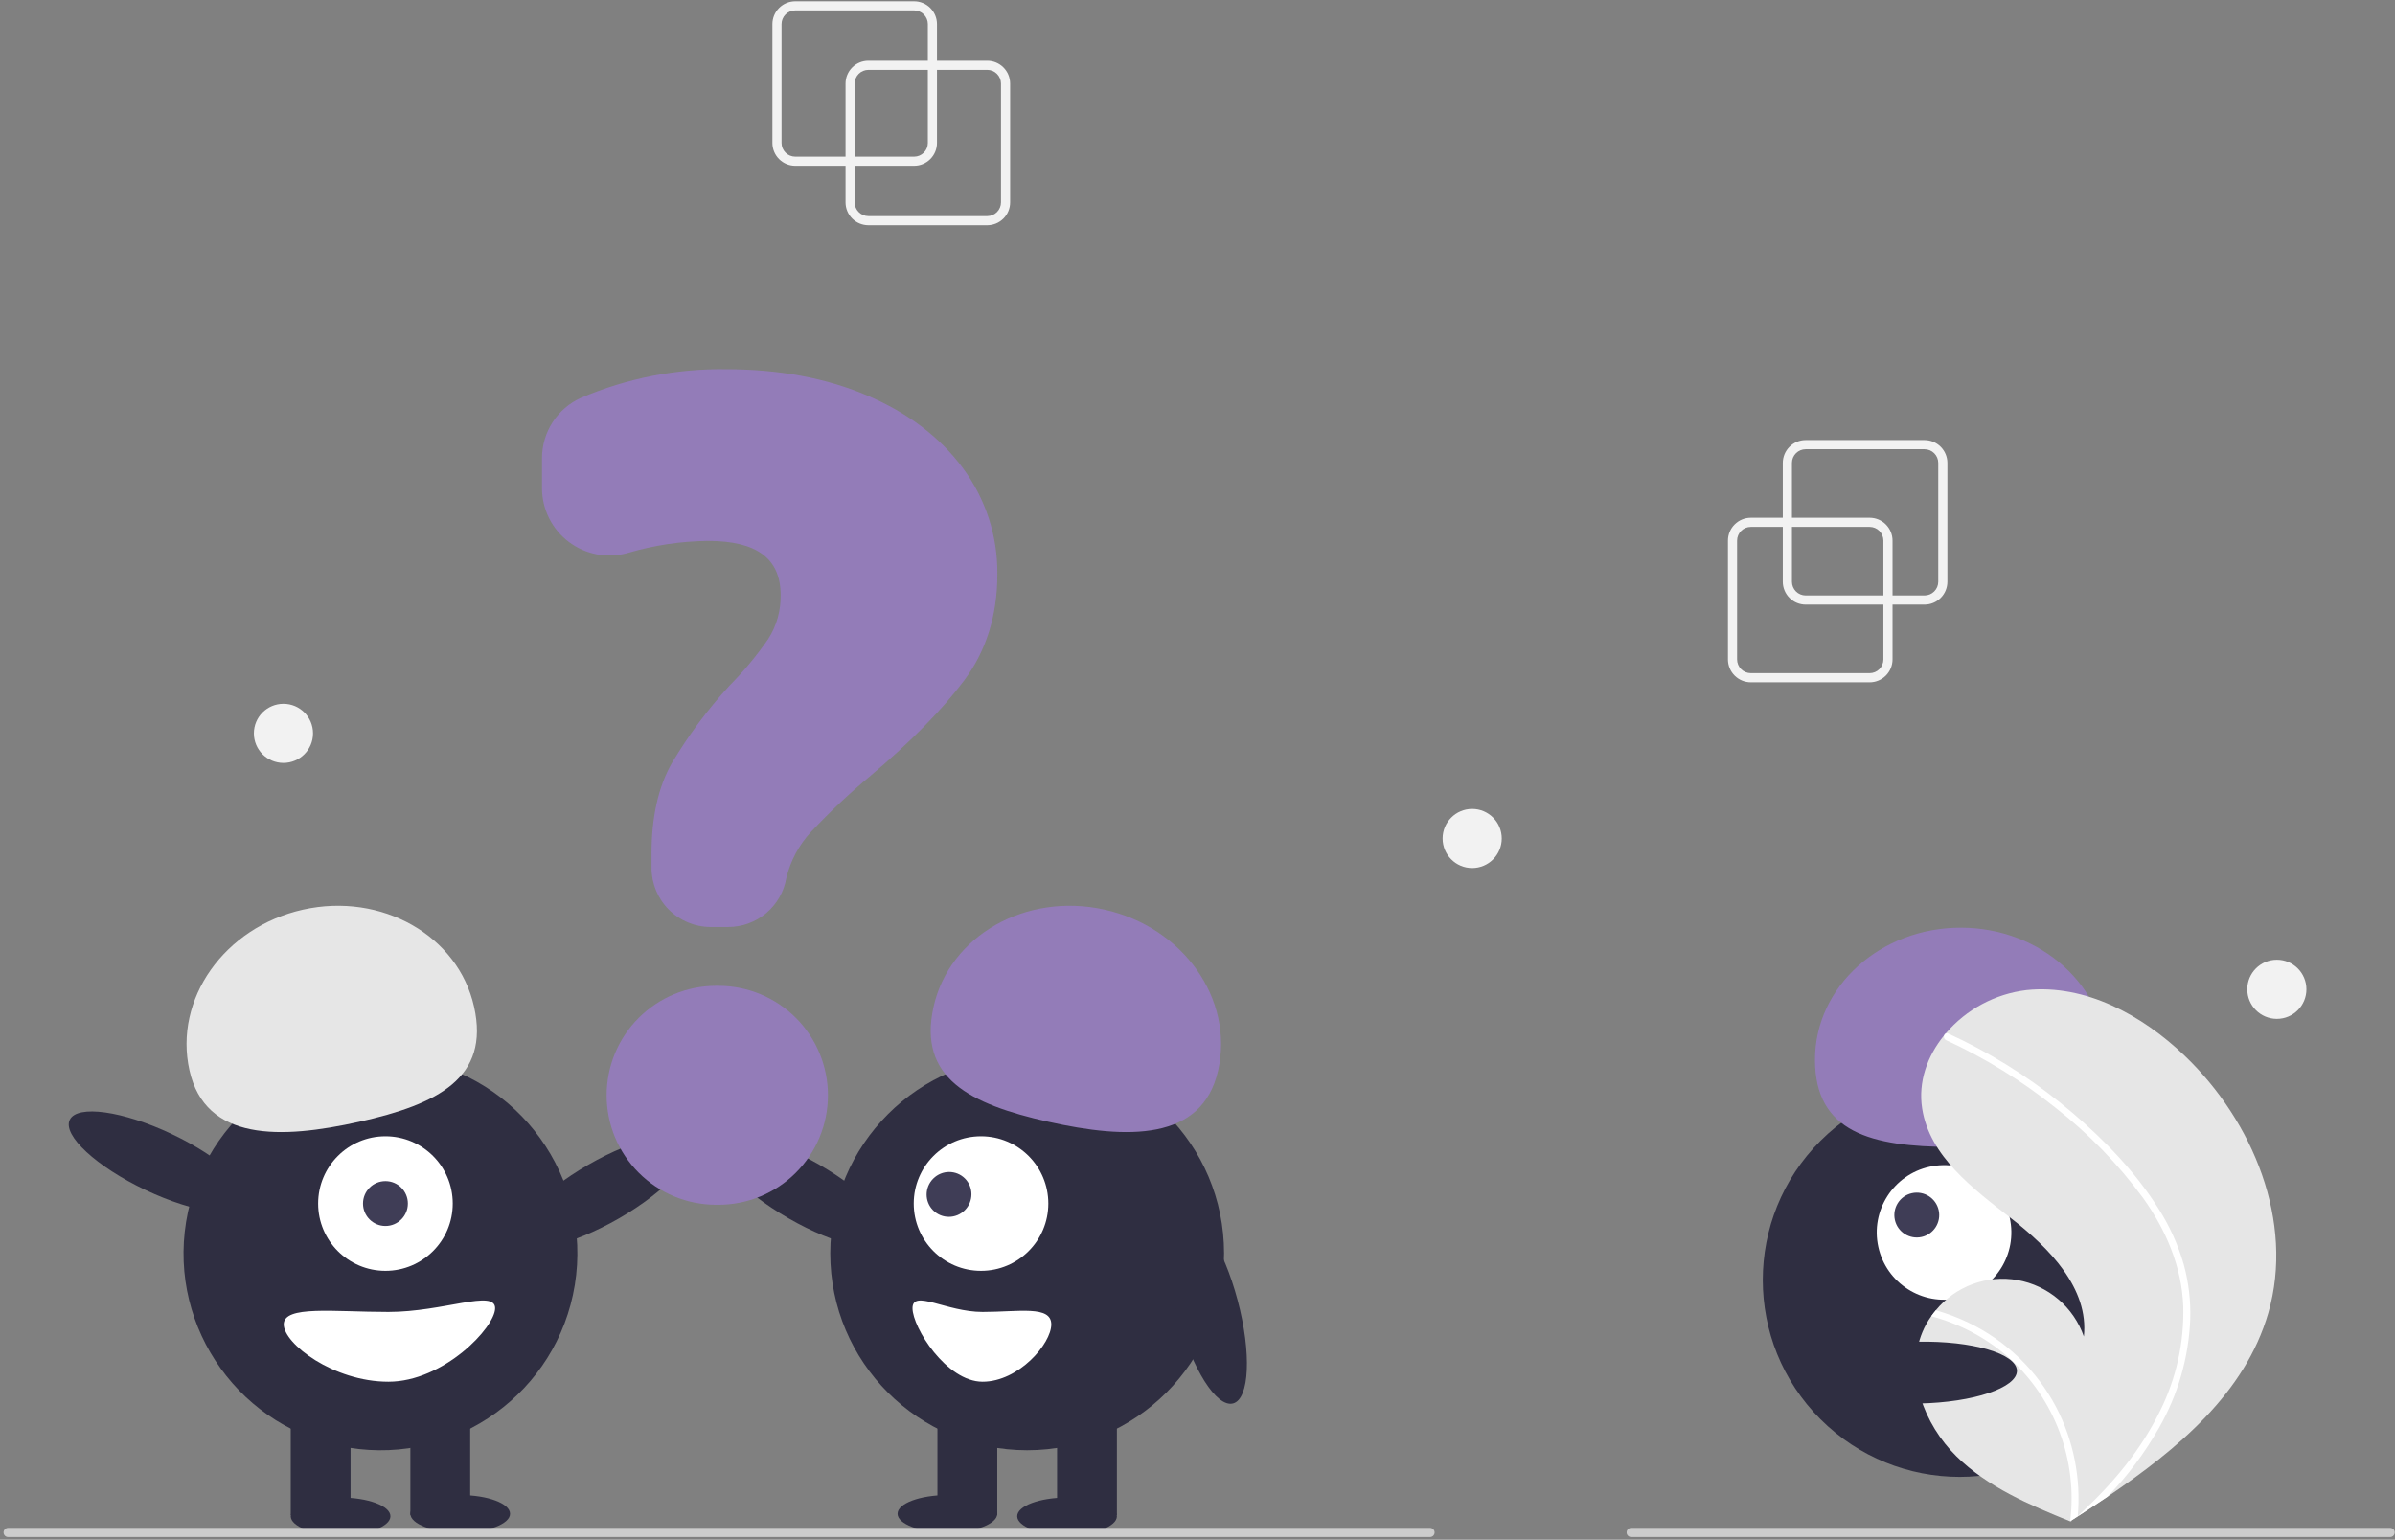 <svg width="622" height="400" viewBox="0 0 622 400" fill="none" xmlns="http://www.w3.org/2000/svg">
<rect x="0" y="0" width="622" height="400" fill="#808080" stroke="none"/>
<g clip-path="url(#clip0)">
<path d="M545.107 368.691C565.078 348.721 565.078 316.343 545.107 296.372C525.137 276.402 492.759 276.402 472.788 296.372C452.818 316.343 452.818 348.721 472.788 368.691C492.759 388.662 525.137 388.662 545.107 368.691Z" fill="#2F2E41"/>
<path d="M508.662 337.236C518.086 335.15 524.035 325.818 521.949 316.394C519.863 306.97 510.532 301.021 501.107 303.107C491.683 305.193 485.734 314.524 487.82 323.949C489.906 333.373 499.237 339.322 508.662 337.236Z" fill="white"/>
<path d="M499.062 321.346C502.203 320.65 504.186 317.54 503.491 314.398C502.795 311.257 499.685 309.274 496.544 309.969C493.402 310.665 491.419 313.775 492.115 316.917C492.81 320.058 495.92 322.041 499.062 321.346Z" fill="#3F3D56"/>
<path d="M506.927 297.96C486.014 297.922 471.332 294.186 471.367 275.239C471.402 256.292 488.384 240.963 509.298 241.002C530.211 241.04 547.137 256.431 547.102 275.379C547.067 294.326 527.841 297.999 506.927 297.96Z" fill="#937CB8"/>
<path d="M589.095 341.08C583.096 361.89 565.58 376.458 547.309 388.833C544.758 390.561 542.206 392.249 539.653 393.898C539.636 393.906 539.618 393.922 539.601 393.93C539.478 394.008 539.355 394.088 539.24 394.167C538.714 394.507 538.187 394.846 537.664 395.182L537.951 395.311C537.951 395.311 538.233 395.461 537.925 395.335C537.833 395.297 537.737 395.262 537.645 395.224C527.031 390.943 516.228 386.346 508.094 378.327C499.656 369.999 494.724 356.937 499.293 345.997C499.894 344.564 500.653 343.202 501.555 341.937C501.926 341.407 502.325 340.899 502.741 340.401C505.261 337.325 508.555 334.976 512.284 333.595C516.014 332.214 520.044 331.851 523.96 332.544C527.875 333.237 531.536 334.96 534.565 337.537C537.594 340.113 539.883 343.45 541.195 347.205C542.537 334.706 532.231 324.237 522.314 316.513C512.392 308.792 501.117 300.384 499.199 287.955C498.128 281.04 500.533 274.339 504.913 268.959C505.049 268.796 505.184 268.632 505.324 268.473C510.656 262.208 518.156 258.184 526.325 257.207C541.539 255.625 556.318 263.679 567.37 274.257C585.16 291.276 595.914 317.418 589.095 341.08Z" fill="#E6E6E6"/>
<path d="M560.501 313.859C563.421 318.402 565.663 323.347 567.156 328.536C568.418 333.175 568.98 337.976 568.823 342.781C568.416 352.668 565.64 362.313 560.729 370.904C557.03 377.421 552.523 383.445 547.313 388.832C544.762 390.561 542.21 392.249 539.657 393.898C539.64 393.905 539.622 393.921 539.604 393.929C539.482 394.008 539.359 394.087 539.244 394.167C538.717 394.506 538.19 394.846 537.668 395.182C537.668 395.182 538.236 395.461 537.928 395.335C537.836 395.296 537.74 395.262 537.649 395.223C538.6 387.424 537.668 379.51 534.931 372.145C532.194 364.779 527.731 358.178 521.917 352.892C516.089 347.687 509.113 343.934 501.559 341.937C501.929 341.407 502.328 340.899 502.744 340.401C505.662 341.219 508.501 342.293 511.23 343.612C520.983 348.295 528.969 355.995 534.006 365.571C538.526 374.266 540.471 384.07 539.613 393.832C540.05 393.437 540.486 393.033 540.91 392.633C548.975 385.113 556.139 376.482 560.988 366.52C565.194 358.084 567.261 348.743 567.008 339.32C566.612 329.045 562.518 319.528 556.591 311.243C550.095 302.404 542.42 294.495 533.781 287.735C525.074 280.762 515.547 274.88 505.411 270.22C505.183 270.114 505.004 269.923 504.912 269.688C504.82 269.454 504.822 269.192 504.917 268.959C504.984 268.749 505.132 268.575 505.327 268.473C505.428 268.43 505.537 268.41 505.647 268.414C505.756 268.419 505.863 268.448 505.96 268.5C507.211 269.076 508.454 269.66 509.686 270.269C519.954 275.344 529.551 281.675 538.258 289.116C546.668 296.286 554.585 304.478 560.501 313.859Z" fill="white"/>
<path d="M88.454 398.756C95.604 398.756 101.4 396.582 101.4 393.901C101.4 391.22 95.604 389.046 88.454 389.046C81.304 389.046 75.508 391.22 75.508 393.901C75.508 396.582 81.304 398.756 88.454 398.756Z" fill="#2F2E41"/>
<path d="M119.524 398.109C126.674 398.109 132.47 395.935 132.47 393.254C132.47 390.573 126.674 388.399 119.524 388.399C112.374 388.399 106.578 390.573 106.578 393.254C106.578 395.935 112.374 398.109 119.524 398.109Z" fill="#2F2E41"/>
<path d="M160.771 316.508C173.005 309.456 181.127 300.625 178.913 296.784C176.699 292.944 164.987 295.548 152.753 302.6C140.519 309.653 132.396 318.484 134.61 322.324C136.824 326.165 148.537 323.561 160.771 316.508Z" fill="#2F2E41"/>
<path d="M149.286 333.802C153.81 305.924 134.878 279.657 107 275.133C79.123 270.609 52.856 289.541 48.332 317.419C43.808 345.297 62.74 371.563 90.618 376.087C118.495 380.611 144.762 361.679 149.286 333.802Z" fill="#2F2E41"/>
<path d="M91.043 365.743H75.508V393.577H91.043V365.743Z" fill="#2F2E41"/>
<path d="M122.114 365.743H106.578V393.577H122.114V365.743Z" fill="#2F2E41"/>
<path d="M100.102 330.141C109.755 330.141 117.58 322.316 117.58 312.664C117.58 303.011 109.755 295.187 100.102 295.187C90.45 295.187 82.625 303.011 82.625 312.664C82.625 322.316 90.45 330.141 100.102 330.141Z" fill="white"/>
<path d="M100.103 318.489C103.321 318.489 105.929 315.881 105.929 312.664C105.929 309.446 103.321 306.838 100.103 306.838C96.886 306.838 94.277 309.446 94.277 312.664C94.277 315.881 96.886 318.489 100.103 318.489Z" fill="#3F3D56"/>
<path d="M49.205 278.054C45.076 259.562 58.275 240.876 78.686 236.319C99.097 231.761 118.991 243.057 123.12 261.549C127.249 280.041 113.722 286.861 93.311 291.419C72.9 295.976 53.334 296.546 49.205 278.054Z" fill="#E6E6E6"/>
<path d="M64.316 312.839C66.215 308.834 57.412 300.681 44.653 294.63C31.894 288.578 20.011 286.92 18.112 290.925C16.212 294.931 25.015 303.083 37.774 309.135C50.533 315.186 62.416 316.845 64.316 312.839Z" fill="#2F2E41"/>
<path d="M73.691 344.058C73.691 349.063 86.578 358.946 100.878 358.946C115.178 358.946 128.586 344.856 128.586 339.851C128.586 334.846 115.178 340.822 100.878 340.822C86.578 340.822 73.691 339.053 73.691 344.058Z" fill="white"/>
<path d="M277.122 398.756C284.272 398.756 290.068 396.582 290.068 393.901C290.068 391.22 284.272 389.046 277.122 389.046C269.972 389.046 264.176 391.22 264.176 393.901C264.176 396.582 269.972 398.756 277.122 398.756Z" fill="#2F2E41"/>
<path d="M246.052 398.109C253.202 398.109 258.998 395.935 258.998 393.254C258.998 390.573 253.202 388.399 246.052 388.399C238.902 388.399 233.105 390.573 233.105 393.254C233.105 395.935 238.902 398.109 246.052 398.109Z" fill="#2F2E41"/>
<path d="M230.964 322.324C233.178 318.484 225.055 309.653 212.822 302.6C200.588 295.548 188.875 292.944 186.661 296.784C184.447 300.625 192.57 309.456 204.804 316.508C217.038 323.561 228.75 326.165 230.964 322.324Z" fill="#2F2E41"/>
<path d="M266.762 376.747C295.005 376.747 317.9 353.852 317.9 325.61C317.9 297.368 295.005 274.473 266.762 274.473C238.52 274.473 215.625 297.368 215.625 325.61C215.625 353.852 238.52 376.747 266.762 376.747Z" fill="#2F2E41"/>
<path d="M290.067 365.743H274.531V393.577H290.067V365.743Z" fill="#2F2E41"/>
<path d="M258.996 365.743H243.461V393.577H258.996V365.743Z" fill="#2F2E41"/>
<path d="M254.782 330.141C264.434 330.141 272.259 322.316 272.259 312.664C272.259 303.011 264.434 295.187 254.782 295.187C245.13 295.187 237.305 303.011 237.305 312.664C237.305 322.316 245.13 330.141 254.782 330.141Z" fill="white"/>
<path d="M250.572 314.393C252.855 312.113 252.87 308.426 250.605 306.16C248.34 303.893 244.654 303.904 242.371 306.185C240.089 308.466 240.074 312.152 242.339 314.419C244.603 316.685 248.29 316.674 250.572 314.393Z" fill="#3F3D56"/>
<path d="M272.262 291.419C251.851 286.861 238.324 280.041 242.453 261.549C246.582 243.057 266.476 231.761 286.887 236.319C307.298 240.876 320.497 259.562 316.368 278.054C312.239 296.546 292.673 295.976 272.262 291.419Z" fill="#937CB8"/>
<path d="M320.241 364.59C324.525 363.452 325.06 351.466 321.435 337.818C317.81 324.17 311.398 314.029 307.113 315.167C302.829 316.305 302.294 328.291 305.919 341.939C309.544 355.587 315.956 365.728 320.241 364.59Z" fill="#2F2E41"/>
<path d="M255.179 340.823C245.791 340.823 236.988 334.847 236.988 339.852C236.988 344.857 245.791 358.947 255.179 358.947C264.567 358.947 273.028 349.064 273.028 344.059C273.028 339.054 264.567 340.823 255.179 340.823Z" fill="white"/>
<path d="M189.093 240.822H184.551C180.483 240.818 176.583 239.2 173.706 236.323C170.83 233.446 169.211 229.546 169.207 225.478V221.665C169.207 212.222 170.996 204.315 174.525 198.164C178.802 191.009 183.791 184.306 189.417 178.155C193.152 174.399 196.541 170.314 199.543 165.95C201.697 162.56 202.809 158.612 202.741 154.596C202.741 145.123 196.569 140.518 183.873 140.518C176.83 140.597 169.832 141.648 163.076 143.639C160.47 144.383 157.728 144.512 155.064 144.016C152.4 143.52 149.888 142.412 147.725 140.78C145.562 139.148 143.808 137.037 142.599 134.611C141.391 132.186 140.762 129.514 140.762 126.804V119.086C140.747 115.764 141.696 112.508 143.494 109.714C145.293 106.921 147.863 104.708 150.893 103.346C162.825 98.254 175.692 95.723 188.664 95.915C202.252 95.915 214.519 98.198 225.124 102.699C235.749 107.21 244.143 113.571 250.073 121.607C255.985 129.585 259.127 139.277 259.021 149.206C259.021 159.869 256.11 169.156 250.369 176.809C244.691 184.384 236.551 192.677 226.175 201.459C220.708 206.005 215.528 210.886 210.664 216.072C207.522 219.456 205.301 223.59 204.215 228.078C203.609 231.648 201.758 234.887 198.989 237.221C196.22 239.554 192.714 240.831 189.093 240.822Z" fill="#937CB8"/>
<path d="M186.567 312.981H185.968C178.428 312.977 171.199 309.978 165.87 304.645C160.541 299.312 157.547 292.082 157.547 284.542C157.547 277.003 160.541 269.772 165.87 264.439C171.199 259.106 178.428 256.108 185.968 256.103H186.567C190.303 256.101 194.003 256.834 197.455 258.263C200.908 259.691 204.045 261.785 206.688 264.426C209.331 267.067 211.427 270.203 212.858 273.655C214.288 277.106 215.024 280.806 215.024 284.542C215.024 288.278 214.288 291.978 212.858 295.43C211.427 298.881 209.331 302.017 206.688 304.658C204.045 307.299 200.908 309.394 197.455 310.822C194.003 312.25 190.303 312.984 186.567 312.981Z" fill="#937CB8"/>
<path d="M371.389 399.291H2.113C1.798 399.291 1.496 399.166 1.274 398.943C1.051 398.721 0.926 398.419 0.926 398.104C0.926 397.789 1.051 397.487 1.274 397.264C1.496 397.042 1.798 396.917 2.113 396.917H371.389C371.703 396.917 372.005 397.042 372.228 397.264C372.451 397.487 372.576 397.789 372.576 398.104C372.576 398.419 372.451 398.721 372.228 398.943C372.005 399.166 371.703 399.291 371.389 399.291Z" fill="#CCCCCC"/>
<path d="M620.738 399.291H423.633C423.318 399.291 423.016 399.166 422.793 398.943C422.57 398.721 422.445 398.419 422.445 398.104C422.445 397.789 422.57 397.487 422.793 397.264C423.016 397.042 423.318 396.917 423.633 396.917H620.738C621.053 396.917 621.355 397.042 621.578 397.264C621.8 397.487 621.925 397.789 621.925 398.104C621.925 398.419 621.8 398.721 621.578 398.943C621.355 399.166 621.053 399.291 620.738 399.291Z" fill="#CCCCCC"/>
<path d="M498.405 364.608C512.523 364.332 523.898 360.515 523.812 356.083C523.725 351.651 512.21 348.282 498.091 348.558C483.973 348.834 472.598 352.651 472.684 357.083C472.771 361.515 484.287 364.884 498.405 364.608Z" fill="#2F2E41"/>
<path d="M485.57 177.251H454.699C453.125 177.249 451.616 176.623 450.503 175.51C449.39 174.397 448.764 172.888 448.762 171.314V140.442C448.764 138.868 449.39 137.359 450.503 136.246C451.616 135.133 453.125 134.507 454.699 134.505H485.57C487.144 134.507 488.653 135.133 489.766 136.246C490.879 137.359 491.505 138.868 491.507 140.442V171.314C491.505 172.888 490.879 174.397 489.766 175.51C488.653 176.623 487.144 177.249 485.57 177.251ZM454.699 136.88C453.754 136.881 452.849 137.257 452.181 137.925C451.513 138.592 451.138 139.498 451.136 140.442V171.314C451.138 172.259 451.513 173.164 452.181 173.832C452.849 174.5 453.754 174.875 454.699 174.876H485.57C486.515 174.875 487.42 174.5 488.088 173.832C488.756 173.164 489.131 172.259 489.133 171.314V140.442C489.131 139.498 488.756 138.592 488.088 137.925C487.42 137.257 486.515 136.881 485.57 136.88H454.699Z" fill="#F2F2F2"/>
<path d="M499.816 157.066H468.945C467.371 157.064 465.862 156.438 464.749 155.325C463.636 154.212 463.01 152.703 463.008 151.129V120.257C463.01 118.683 463.636 117.174 464.749 116.061C465.862 114.948 467.371 114.322 468.945 114.32H499.816C501.39 114.322 502.899 114.948 504.012 116.061C505.125 117.174 505.752 118.683 505.753 120.257V151.129C505.752 152.703 505.125 154.212 504.012 155.325C502.899 156.438 501.39 157.064 499.816 157.066ZM468.945 116.695C468 116.696 467.095 117.072 466.427 117.74C465.759 118.407 465.384 119.313 465.383 120.257V151.129C465.384 152.074 465.759 152.979 466.427 153.647C467.095 154.315 468 154.69 468.945 154.691H499.816C500.761 154.69 501.666 154.315 502.334 153.647C503.002 152.979 503.378 152.074 503.379 151.129V120.257C503.378 119.313 503.002 118.407 502.334 117.74C501.666 117.072 500.761 116.696 499.816 116.695H468.945Z" fill="#F2F2F2"/>
<path d="M256.403 58.513H225.531C223.957 58.511 222.448 57.885 221.335 56.772C220.222 55.659 219.596 54.15 219.594 52.576V21.704C219.596 20.131 220.222 18.622 221.335 17.509C222.448 16.395 223.957 15.769 225.531 15.768H256.403C257.977 15.769 259.486 16.395 260.599 17.509C261.712 18.622 262.338 20.131 262.339 21.704V52.576C262.338 54.15 261.712 55.659 260.599 56.772C259.486 57.885 257.977 58.511 256.403 58.513ZM225.531 18.142C224.586 18.143 223.681 18.519 223.013 19.187C222.345 19.855 221.97 20.76 221.969 21.704V52.576C221.97 53.521 222.345 54.426 223.013 55.094C223.681 55.762 224.586 56.138 225.531 56.139H256.403C257.347 56.138 258.252 55.762 258.92 55.094C259.588 54.426 259.964 53.521 259.965 52.576V21.704C259.964 20.76 259.588 19.855 258.92 19.187C258.252 18.519 257.347 18.143 256.403 18.142H225.531Z" fill="#F2F2F2"/>
<path d="M237.406 43.077H206.535C204.961 43.075 203.452 42.449 202.339 41.336C201.226 40.223 200.599 38.714 200.598 37.14V6.268C200.599 4.694 201.226 3.185 202.339 2.072C203.452 0.959 204.961 0.333 206.535 0.332H237.406C238.98 0.333 240.489 0.959 241.602 2.072C242.715 3.185 243.342 4.694 243.343 6.268V37.14C243.342 38.714 242.715 40.223 241.602 41.336C240.489 42.449 238.98 43.075 237.406 43.077ZM206.535 2.706C205.59 2.707 204.685 3.083 204.017 3.751C203.349 4.419 202.973 5.324 202.972 6.268V37.14C202.973 38.085 203.349 38.99 204.017 39.658C204.685 40.326 205.59 40.701 206.535 40.703H237.406C238.351 40.701 239.256 40.326 239.924 39.658C240.592 38.99 240.968 38.085 240.969 37.14V6.268C240.968 5.324 240.592 4.419 239.924 3.751C239.256 3.083 238.351 2.707 237.406 2.706H206.535Z" fill="#F2F2F2"/>
<path d="M382.335 225.503C386.576 225.503 390.014 222.065 390.014 217.824C390.014 213.583 386.576 210.146 382.335 210.146C378.094 210.146 374.656 213.583 374.656 217.824C374.656 222.065 378.094 225.503 382.335 225.503Z" fill="#F2F2F2"/>
<path d="M73.616 198.193C77.857 198.193 81.295 194.755 81.295 190.515C81.295 186.274 77.857 182.836 73.616 182.836C69.375 182.836 65.938 186.274 65.938 190.515C65.938 194.755 69.375 198.193 73.616 198.193Z" fill="#F2F2F2"/>
<path d="M591.315 264.686C595.556 264.686 598.994 261.249 598.994 257.008C598.994 252.767 595.556 249.329 591.315 249.329C587.075 249.329 583.637 252.767 583.637 257.008C583.637 261.249 587.075 264.686 591.315 264.686Z" fill="#F2F2F2"/>
</g>
<defs>
<clipPath id="clip0">
<rect width="621" height="398.96" fill="white" transform="translate(0.926 0.332)"/>
</clipPath>
</defs>
</svg>

